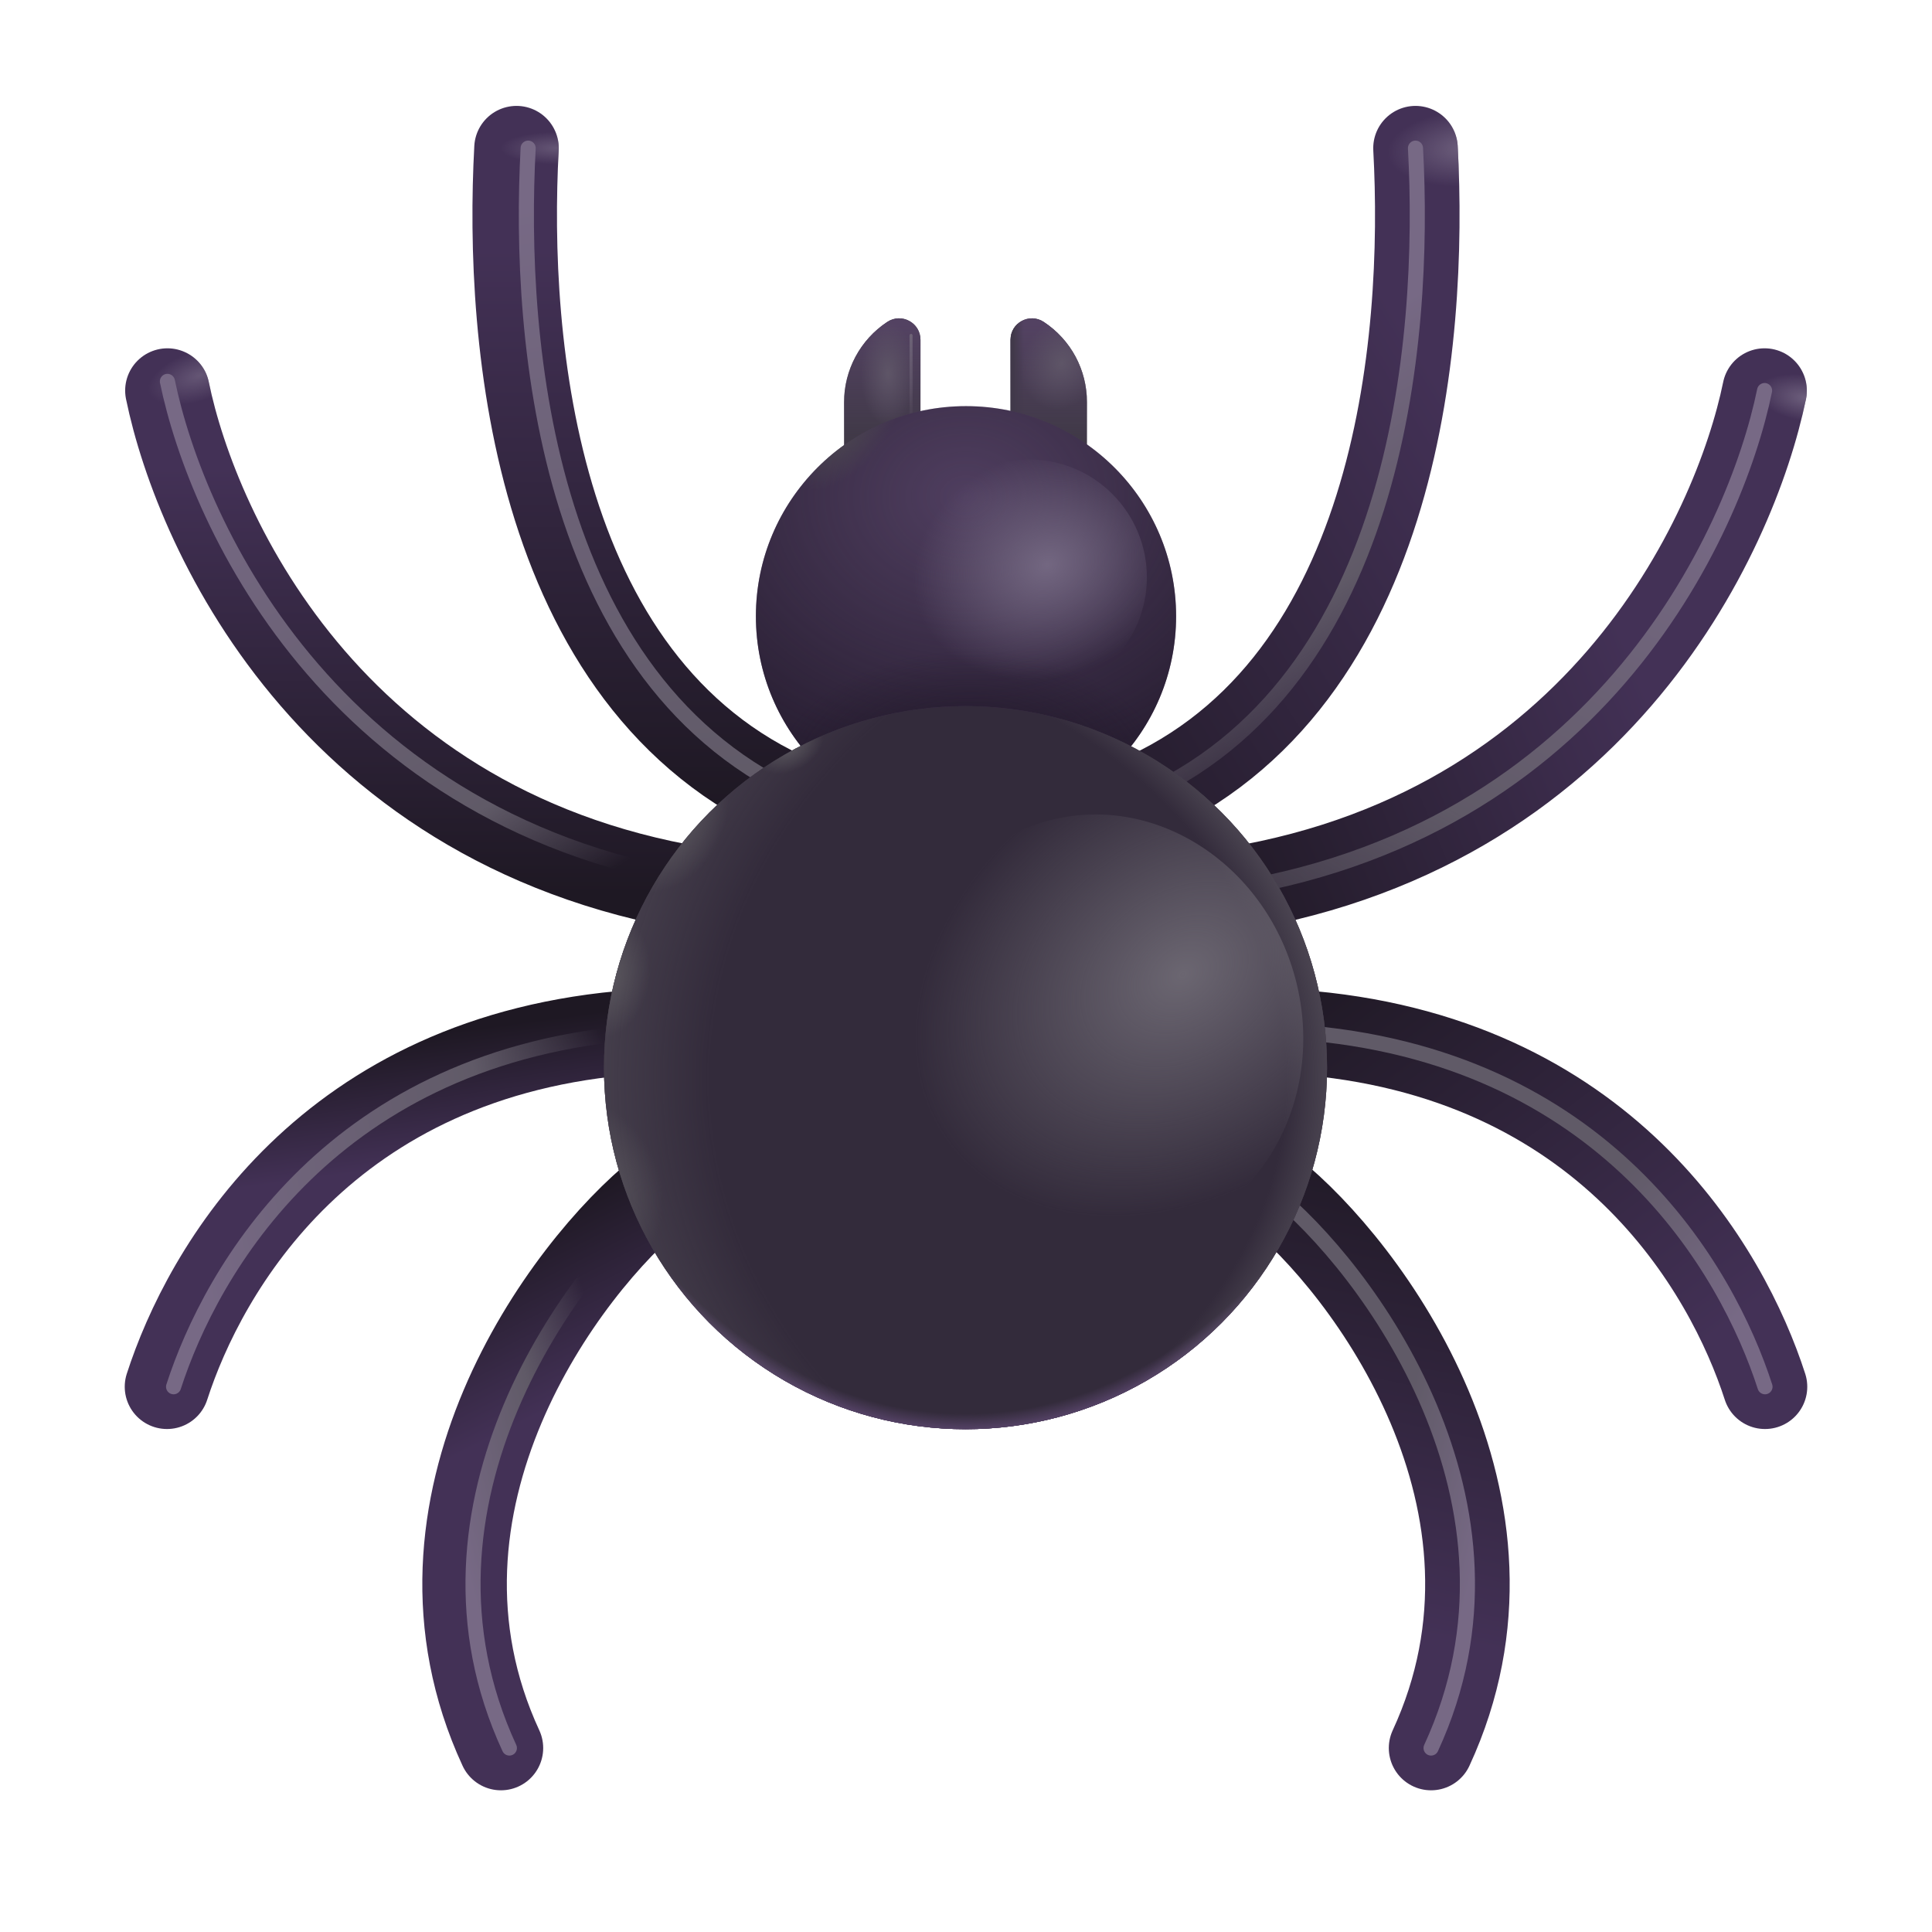 <svg fill="none" height="32" viewBox="0 0 32 32" width="32" xmlns="http://www.w3.org/2000/svg" xmlns:xlink="http://www.w3.org/1999/xlink"><filter id="a" color-interpolation-filters="sRGB" filterUnits="userSpaceOnUse" height="1.773" width=".25" x="14.965" y="5.43"><feFlood flood-opacity="0" result="BackgroundImageFix"/><feBlend in="SourceGraphic" in2="BackgroundImageFix" mode="normal" result="shape"/><feGaussianBlur result="effect1_foregroundBlur_28327_6626" stdDeviation=".05"/></filter><filter id="b" color-interpolation-filters="sRGB" filterUnits="userSpaceOnUse" height="6.961" width="6.961" x="12.52" y="6.727"><feFlood flood-opacity="0" result="BackgroundImageFix"/><feBlend in="SourceGraphic" in2="BackgroundImageFix" mode="normal" result="shape"/><feColorMatrix in="SourceAlpha" result="hardAlpha" type="matrix" values="0 0 0 0 0 0 0 0 0 0 0 0 0 0 0 0 0 0 127 0"/><feOffset/><feGaussianBlur stdDeviation=".5"/><feComposite in2="hardAlpha" k2="-1" k3="1" operator="arithmetic"/><feColorMatrix type="matrix" values="0 0 0 0 0.411 0 0 0 0 0.381 0 0 0 0 0.442 0 0 0 1 0"/><feBlend in2="shape" mode="normal" result="effect1_innerShadow_28327_6626"/></filter><filter id="c" color-interpolation-filters="sRGB" filterUnits="userSpaceOnUse" height="10.277" width="4.285" x="7.31" y="19.202"><feFlood flood-opacity="0" result="BackgroundImageFix"/><feBlend in="SourceGraphic" in2="BackgroundImageFix" mode="normal" result="shape"/><feGaussianBlur result="effect1_foregroundBlur_28327_6626" stdDeviation=".2"/></filter><filter id="d" color-interpolation-filters="sRGB" filterUnits="userSpaceOnUse" height="6.925" width="8.808" x="2.35" y="16.569"><feFlood flood-opacity="0" result="BackgroundImageFix"/><feBlend in="SourceGraphic" in2="BackgroundImageFix" mode="normal" result="shape"/><feGaussianBlur result="effect1_foregroundBlur_28327_6626" stdDeviation=".2"/></filter><filter id="e" color-interpolation-filters="sRGB" filterUnits="userSpaceOnUse" height="9.394" width="10.441" x="2.248" y="5.792"><feFlood flood-opacity="0" result="BackgroundImageFix"/><feBlend in="SourceGraphic" in2="BackgroundImageFix" mode="normal" result="shape"/><feGaussianBlur result="effect1_foregroundBlur_28327_6626" stdDeviation=".2"/></filter><filter id="f" color-interpolation-filters="sRGB" filterUnits="userSpaceOnUse" height="11.925" width="5.939" x="8.193" y="1.929"><feFlood flood-opacity="0" result="BackgroundImageFix"/><feBlend in="SourceGraphic" in2="BackgroundImageFix" mode="normal" result="shape"/><feGaussianBlur result="effect1_foregroundBlur_28327_6626" stdDeviation=".2"/></filter><filter id="g" color-interpolation-filters="sRGB" filterUnits="userSpaceOnUse" height="10.277" width="4.285" x="20.545" y="19.202"><feFlood flood-opacity="0" result="BackgroundImageFix"/><feBlend in="SourceGraphic" in2="BackgroundImageFix" mode="normal" result="shape"/><feGaussianBlur result="effect1_foregroundBlur_28327_6626" stdDeviation=".2"/></filter><filter id="h" color-interpolation-filters="sRGB" filterUnits="userSpaceOnUse" height="6.925" width="8.808" x="20.952" y="16.569"><feFlood flood-opacity="0" result="BackgroundImageFix"/><feBlend in="SourceGraphic" in2="BackgroundImageFix" mode="normal" result="shape"/><feGaussianBlur result="effect1_foregroundBlur_28327_6626" stdDeviation=".2"/></filter><filter id="i" color-interpolation-filters="sRGB" filterUnits="userSpaceOnUse" height="9.394" width="10.441" x="19.311" y="5.944"><feFlood flood-opacity="0" result="BackgroundImageFix"/><feBlend in="SourceGraphic" in2="BackgroundImageFix" mode="normal" result="shape"/><feGaussianBlur result="effect1_foregroundBlur_28327_6626" stdDeviation=".2"/></filter><filter id="j" color-interpolation-filters="sRGB" filterUnits="userSpaceOnUse" height="11.925" width="5.939" x="18.061" y="1.929"><feFlood flood-opacity="0" result="BackgroundImageFix"/><feBlend in="SourceGraphic" in2="BackgroundImageFix" mode="normal" result="shape"/><feGaussianBlur result="effect1_foregroundBlur_28327_6626" stdDeviation=".2"/></filter><filter id="k" color-interpolation-filters="sRGB" filterUnits="userSpaceOnUse" height="9.108" width="8.589" x="13.991" y="12.491"><feFlood flood-opacity="0" result="BackgroundImageFix"/><feBlend in="SourceGraphic" in2="BackgroundImageFix" mode="normal" result="shape"/><feGaussianBlur result="effect1_foregroundBlur_28327_6626" stdDeviation=".5"/></filter><filter id="l" color-interpolation-filters="sRGB" filterUnits="userSpaceOnUse" height="5.406" width="5.406" x="14.34" y="6.86"><feFlood flood-opacity="0" result="BackgroundImageFix"/><feBlend in="SourceGraphic" in2="BackgroundImageFix" mode="normal" result="shape"/><feGaussianBlur result="effect1_foregroundBlur_28327_6626" stdDeviation=".375"/></filter><linearGradient id="m"><stop offset="0" stop-color="#534262"/><stop offset="1" stop-color="#534262" stop-opacity="0"/></linearGradient><linearGradient id="n" gradientUnits="userSpaceOnUse" x1="15.117" x2="15.117" xlink:href="#m" y1="5.391" y2="7.266"/><linearGradient id="o"><stop offset="0" stop-color="#5e5567"/><stop offset="1" stop-color="#5e5567" stop-opacity="0"/></linearGradient><radialGradient id="p" cx="0" cy="0" gradientTransform="matrix(0 .875 -.453 0 14.711 6.188)" gradientUnits="userSpaceOnUse" r="1" xlink:href="#o"/><linearGradient id="q" gradientUnits="userSpaceOnUse" x1="15.59" x2="15.59" y1="5.555" y2="7.079"><stop offset="0" stop-color="#6d6376"/><stop offset="1" stop-color="#6d6376" stop-opacity="0"/></linearGradient><linearGradient id="r" gradientUnits="userSpaceOnUse" x1="16.867" x2="16.867" xlink:href="#m" y1="5.391" y2="7.266"/><radialGradient id="s" cx="0" cy="0" gradientTransform="matrix(-.313 .719 -.606 -.263 17.586 6.016)" gradientUnits="userSpaceOnUse" r="1" xlink:href="#o"/><linearGradient id="t" gradientUnits="userSpaceOnUse" x1="16.785" x2="16.957" y1="7.012" y2="7.012"><stop offset="0" stop-color="#41394a"/><stop offset="1" stop-color="#41394a" stop-opacity="0"/></linearGradient><radialGradient id="u" cx="0" cy="0" gradientTransform="matrix(0 7.938 -9.685 0 16 8.219)" gradientUnits="userSpaceOnUse" r="1"><stop offset="0" stop-color="#1d1525" stop-opacity="0"/><stop offset=".78" stop-color="#1d1525"/></radialGradient><radialGradient id="v" cx="0" cy="0" gradientTransform="matrix(0 -2.234 3.331 0 16.078 13.001)" gradientUnits="userSpaceOnUse" r="1"><stop offset="0" stop-color="#1d1525"/><stop offset="1" stop-color="#1d1525" stop-opacity="0"/></radialGradient><radialGradient id="w" cx="0" cy="0" gradientTransform="matrix(.453 .414 -.783 .857 13.984 7.172)" gradientUnits="userSpaceOnUse" r="1"><stop offset="0" stop-color="#4b4650"/><stop offset="1" stop-color="#4b4650" stop-opacity="0"/></radialGradient><linearGradient id="x"><stop offset="0" stop-color="#433156"/><stop offset="1" stop-color="#1e1823"/></linearGradient><linearGradient id="y" gradientUnits="userSpaceOnUse" x1="9.744" x2="8.395" xlink:href="#x" y1="23.015" y2="20.35"/><linearGradient id="z"><stop offset="0" stop-color="#776985"/><stop offset=".536" stop-color="#605a67"/><stop offset=".932" stop-color="#605a67" stop-opacity="0"/></linearGradient><linearGradient id="A" gradientUnits="userSpaceOnUse" x1="8.664" x2="11.809" xlink:href="#z" y1="29.594" y2="28.777"/><linearGradient id="B" gradientUnits="userSpaceOnUse" x1="7.68" x2="7.398" xlink:href="#x" y1="19.188" y2="17.094"/><linearGradient id="C"><stop offset="0" stop-color="#7b6e89"/><stop offset="1" stop-color="#7b6e89" stop-opacity="0"/></linearGradient><radialGradient id="D" cx="0" cy="0" gradientTransform="matrix(.697 -.198 .081 .285 3.204 16.918)" gradientUnits="userSpaceOnUse" r="1" xlink:href="#C"/><linearGradient id="E" gradientUnits="userSpaceOnUse" x1="3.727" x2="10.879" y1="22.719" y2="21.033"><stop offset="0" stop-color="#776985"/><stop offset=".701" stop-color="#605a67"/><stop offset="1" stop-color="#605a67" stop-opacity="0"/></linearGradient><linearGradient id="F" gradientUnits="userSpaceOnUse" x1="7.469" x2="7.469" xlink:href="#x" y1="7.752" y2="14.813"/><radialGradient id="G" cx="0" cy="0" gradientTransform="matrix(.844 -.281 .131 .394 3.305 6.219)" gradientUnits="userSpaceOnUse" r="1" xlink:href="#C"/><linearGradient id="H" gradientUnits="userSpaceOnUse" x1="3.891" x2="8.984" y1="7.374" y2="15.176"><stop offset="0" stop-color="#776985"/><stop offset=".782" stop-color="#605a67"/><stop offset="1" stop-color="#605a67" stop-opacity="0"/></linearGradient><linearGradient id="I" gradientUnits="userSpaceOnUse" x1="10.969" x2="10.969" xlink:href="#x" y1="4.125" y2="13.329"/><radialGradient id="J" cx="0" cy="0" gradientTransform="matrix(.945 0 0 .269 9.229 2.454)" gradientUnits="userSpaceOnUse" r="1" xlink:href="#C"/><linearGradient id="K" gradientUnits="userSpaceOnUse" x1="9.734" x2="11.163" y1="3.227" y2="13.329"><stop offset="0" stop-color="#776985"/><stop offset="1" stop-color="#605a67"/></linearGradient><linearGradient id="L" gradientUnits="userSpaceOnUse" x1="23.43" x2="25.064" xlink:href="#x" y1="27.063" y2="19.193"/><linearGradient id="M"><stop offset="0" stop-color="#776985"/><stop offset=".536" stop-color="#605a67"/></linearGradient><linearGradient id="N" gradientUnits="userSpaceOnUse" x1="23.477" x2="20.332" xlink:href="#M" y1="29.594" y2="28.777"/><linearGradient id="O" gradientUnits="userSpaceOnUse" x1="27.742" x2="22.367" xlink:href="#x" y1="22.625" y2="15.438"/><linearGradient id="P" gradientUnits="userSpaceOnUse" x1="27.247" x2="23.135" xlink:href="#M" y1="23.377" y2="19.353"/><linearGradient id="Q" gradientUnits="userSpaceOnUse" x1="27.742" x2="20.108" xlink:href="#x" y1="12.563" y2="15.74"/><radialGradient id="R" cx="0" cy="0" gradientTransform="matrix(-.813 -.125 .058 -.379 29.914 6.594)" gradientUnits="userSpaceOnUse" r="1" xlink:href="#C"/><linearGradient id="S" gradientUnits="userSpaceOnUse" x1="29.711" x2="23.722" y1="9.125" y2="19.675"><stop offset="0" stop-color="#776985"/><stop offset=".536" stop-color="#605a67"/><stop offset="1" stop-color="#605a67" stop-opacity="0"/></linearGradient><linearGradient id="T" gradientUnits="userSpaceOnUse" x1="24.492" x2="16.016" xlink:href="#x" y1="7.375" y2="12.596"/><radialGradient id="U" cx="0" cy="0" gradientTransform="matrix(-1.297 .094 -.045 -.628 24.273 2.454)" gradientUnits="userSpaceOnUse" r="1" xlink:href="#C"/><linearGradient id="V" gradientUnits="userSpaceOnUse" x1="24.773" x2="28.066" xlink:href="#z" y1="4.063" y2="9.618"/><linearGradient id="W"><stop offset="0" stop-color="#3f2355"/><stop offset="1" stop-color="#3f2355" stop-opacity="0"/></linearGradient><radialGradient id="X" cx="0" cy="0" gradientTransform="matrix(0 -6.125 8.375 0 15.992 23.344)" gradientUnits="userSpaceOnUse" r="1" xlink:href="#W"/><radialGradient id="Y" cx="0" cy="0" gradientTransform="matrix(0 12.5 -8.594 0 15.992 11.282)" gradientUnits="userSpaceOnUse" r="1"><stop offset=".97" stop-color="#634c78" stop-opacity="0"/><stop offset="1" stop-color="#634c78"/></radialGradient><radialGradient id="Z" cx="0" cy="0" gradientTransform="matrix(11.719 0 0 8.957 11.492 17.875)" gradientUnits="userSpaceOnUse" r="1"><stop offset=".84" stop-color="#6e6b72" stop-opacity="0"/><stop offset="1" stop-color="#6e6b72"/></radialGradient><radialGradient id="aa" cx="0" cy="0" gradientTransform="matrix(-16 0 0 -13.647 21.617 17.875)" gradientUnits="userSpaceOnUse" r="1"><stop offset=".613" stop-color="#6e6b72" stop-opacity="0"/><stop offset="1" stop-color="#6e6b72"/></radialGradient><radialGradient id="ab" cx="0" cy="0" gradientTransform="matrix(0 2.531 -3.461 0 15.992 10.688)" gradientUnits="userSpaceOnUse" r="1" xlink:href="#W"/><linearGradient id="ac"><stop offset="0" stop-color="#5d5a60"/><stop offset="1" stop-color="#5d5a60" stop-opacity="0"/></linearGradient><radialGradient id="ad" cx="0" cy="0" gradientTransform="matrix(.211 .391 -.551 .297 13.055 12.329)" gradientUnits="userSpaceOnUse" r="1" xlink:href="#ac"/><radialGradient id="ae" cx="0" cy="0" gradientTransform="matrix(.766 .438 -.617 1.079 11.086 13.61)" gradientUnits="userSpaceOnUse" r="1" xlink:href="#ac"/><radialGradient id="af" cx="0" cy="0" gradientTransform="matrix(.754 .078 -.11 1.063 10.004 16.125)" gradientUnits="userSpaceOnUse" r="1" xlink:href="#ac"/><radialGradient id="ag" cx="0" cy="0" gradientTransform="matrix(1.109 -.516 .647 1.391 9.695 19.657)" gradientUnits="userSpaceOnUse" r="1" xlink:href="#ac"/><radialGradient id="ah" cx="0" cy="0" gradientTransform="matrix(-4.548 1.584 -1.185 -3.402 19.785 16.512)" gradientUnits="userSpaceOnUse" r="1"><stop offset="0" stop-color="#6b6671"/><stop offset="1" stop-color="#6b6671" stop-opacity="0"/></radialGradient><radialGradient id="ai" cx="0" cy="0" gradientTransform="matrix(-2.12 .781 -.644 -1.747 17.343 9.356)" gradientUnits="userSpaceOnUse" r="1"><stop offset="0" stop-color="#736781"/><stop offset="1" stop-color="#736781" stop-opacity="0"/></radialGradient><path d="m13.98 6.663c0-.536.269-1.036.716-1.331.236-.156.55.013.55.296v2.451h-1.266z" fill="#403947"/><path d="m13.98 6.663c0-.536.269-1.036.716-1.331.236-.156.55.013.55.296v2.451h-1.266z" fill="url(#n)"/><path d="m13.98 6.663c0-.536.269-1.036.716-1.331.236-.156.55.013.55.296v2.451h-1.266z" fill="url(#p)"/><g filter="url(#a)"><path d="m15.09 5.555v1.523" stroke="url(#q)" stroke-linecap="round" stroke-width=".05"/></g><path d="m18.004 6.663c0-.536-.269-1.036-.716-1.331-.236-.156-.55.013-.55.296v2.451h1.266z" fill="#403947"/><path d="m18.004 6.663c0-.536-.269-1.036-.716-1.331-.236-.156-.55.013-.55.296v2.451h1.266z" fill="url(#r)"/><path d="m18.004 6.663c0-.536-.269-1.036-.716-1.331-.236-.156-.55.013-.55.296v2.451h1.266z" fill="url(#s)"/><path d="m18.004 6.663c0-.536-.269-1.036-.716-1.331-.236-.156-.55.013-.55.296v2.451h1.266z" fill="url(#t)"/><g filter="url(#b)"><circle cx="16" cy="10.207" fill="#4f3e5f" r="3.48"/><circle cx="16" cy="10.207" fill="url(#u)" r="3.48"/><circle cx="16" cy="10.207" fill="url(#v)" r="3.48"/><circle cx="16" cy="10.207" fill="url(#w)" r="3.48"/></g><path d="m10.93 19.727c-1.573 1.26-4.5 5.188-2.633 9.226" stroke="url(#y)" stroke-linecap="round" stroke-width="1.4"/><g filter="url(#c)"><path d="m11.07 19.727c-1.573 1.26-4.5 5.188-2.633 9.226" stroke="url(#A)" stroke-linecap="round" stroke-width=".25"/></g><path d="m2.766 22.969c.62-1.922 2.633-5.508 7.758-5.875" stroke="url(#B)" stroke-linecap="round" stroke-width="1.4"/><path d="m2.766 22.969c.62-1.922 2.633-5.508 7.758-5.875" stroke="url(#D)" stroke-linecap="round" stroke-opacity=".6" stroke-width="1.4"/><g filter="url(#d)"><path d="m2.875 22.969c.62-1.922 2.633-5.508 7.758-5.875" stroke="url(#E)" stroke-linecap="round" stroke-width=".25"/></g><path d="m2.773 6.469c.484 2.359 2.797 7.562 9.391 8.344" stroke="url(#F)" stroke-linecap="round" stroke-width="1.4"/><path d="m2.773 6.469c.484 2.359 2.797 7.562 9.391 8.344" stroke="url(#G)" stroke-linecap="round" stroke-opacity=".6" stroke-width="1.4"/><g filter="url(#e)"><path d="m2.773 6.317c.484 2.359 2.797 7.563 9.391 8.344" stroke="url(#H)" stroke-linecap="round" stroke-width=".25"/></g><path d="m8.555 2.454c-.172 3.172.266 9.094 4.859 10.875" stroke="url(#I)" stroke-linecap="round" stroke-width="1.4"/><path d="m8.555 2.454c-.172 3.172.266 9.094 4.859 10.875" stroke="url(#J)" stroke-linecap="round" stroke-opacity=".6" stroke-width="1.4"/><g filter="url(#f)"><path d="m8.748 2.454c-.172 3.172.266 9.094 4.859 10.875" stroke="url(#K)" stroke-linecap="round" stroke-width=".25"/></g><path d="m21.07 19.727c1.573 1.26 4.5 5.188 2.633 9.226" stroke="url(#L)" stroke-linecap="round" stroke-width="1.4"/><g filter="url(#g)"><path d="m21.07 19.727c1.573 1.26 4.5 5.188 2.633 9.226" stroke="url(#N)" stroke-linecap="round" stroke-width=".25"/></g><path d="m29.234 22.969c-.62-1.922-2.633-5.508-7.758-5.875" stroke="url(#O)" stroke-linecap="round" stroke-width="1.4"/><g filter="url(#h)"><path d="m29.234 22.969c-.62-1.922-2.633-5.508-7.758-5.875" stroke="url(#P)" stroke-linecap="round" stroke-width=".25"/></g><path d="m29.227 6.469c-.484 2.359-2.797 7.562-9.391 8.344" stroke="url(#Q)" stroke-linecap="round" stroke-width="1.4"/><path d="m29.227 6.469c-.484 2.359-2.797 7.562-9.391 8.344" stroke="url(#R)" stroke-linecap="round" stroke-opacity=".75" stroke-width="1.4"/><g filter="url(#i)"><path d="m29.227 6.469c-.484 2.359-2.797 7.562-9.391 8.344" stroke="url(#S)" stroke-linecap="round" stroke-width=".25"/></g><path d="m23.445 2.454c.172 3.172-.266 9.094-4.859 10.875" stroke="url(#T)" stroke-linecap="round" stroke-width="1.4"/><path d="m23.445 2.454c.172 3.172-.266 9.094-4.859 10.875" stroke="url(#U)" stroke-linecap="round" stroke-opacity=".75" stroke-width="1.4"/><g filter="url(#j)"><path d="m23.445 2.454c.172 3.172-.266 9.094-4.859 10.875" stroke="url(#V)" stroke-linecap="round" stroke-width=".25"/></g><circle cx="15.992" cy="17.684" fill="#332b3b" r="5.988"/><circle cx="15.992" cy="17.684" fill="url(#X)" r="5.988"/><circle cx="15.992" cy="17.684" fill="url(#Y)" r="5.988"/><circle cx="15.992" cy="17.684" fill="url(#Z)" r="5.988"/><circle cx="15.992" cy="17.684" fill="url(#aa)" r="5.988"/><circle cx="15.992" cy="17.684" fill="url(#ab)" r="5.988"/><circle cx="15.992" cy="17.684" fill="#332b3b" r="5.988"/><circle cx="15.992" cy="17.684" fill="url(#X)" r="5.988"/><circle cx="15.992" cy="17.684" fill="url(#Y)" r="5.988"/><circle cx="15.992" cy="17.684" fill="url(#Z)" r="5.988"/><circle cx="15.992" cy="17.684" fill="url(#aa)" r="5.988"/><circle cx="15.992" cy="17.684" fill="url(#ab)" r="5.988"/><circle cx="15.992" cy="17.684" fill="url(#ad)" r="5.988"/><circle cx="15.992" cy="17.684" fill="url(#ae)" r="5.988"/><circle cx="15.992" cy="17.684" fill="url(#af)" r="5.988"/><circle cx="15.992" cy="17.684" fill="url(#ag)" r="5.988"/><g filter="url(#k)"><ellipse cx="18.286" cy="17.044" fill="url(#ah)" rx="3.272" ry="3.573" transform="matrix(.965 -.263 .263 .965 -3.837 5.406)"/></g><g filter="url(#l)"><circle cx="17.043" cy="9.563" fill="url(#ai)" r="1.953"/></g></svg>